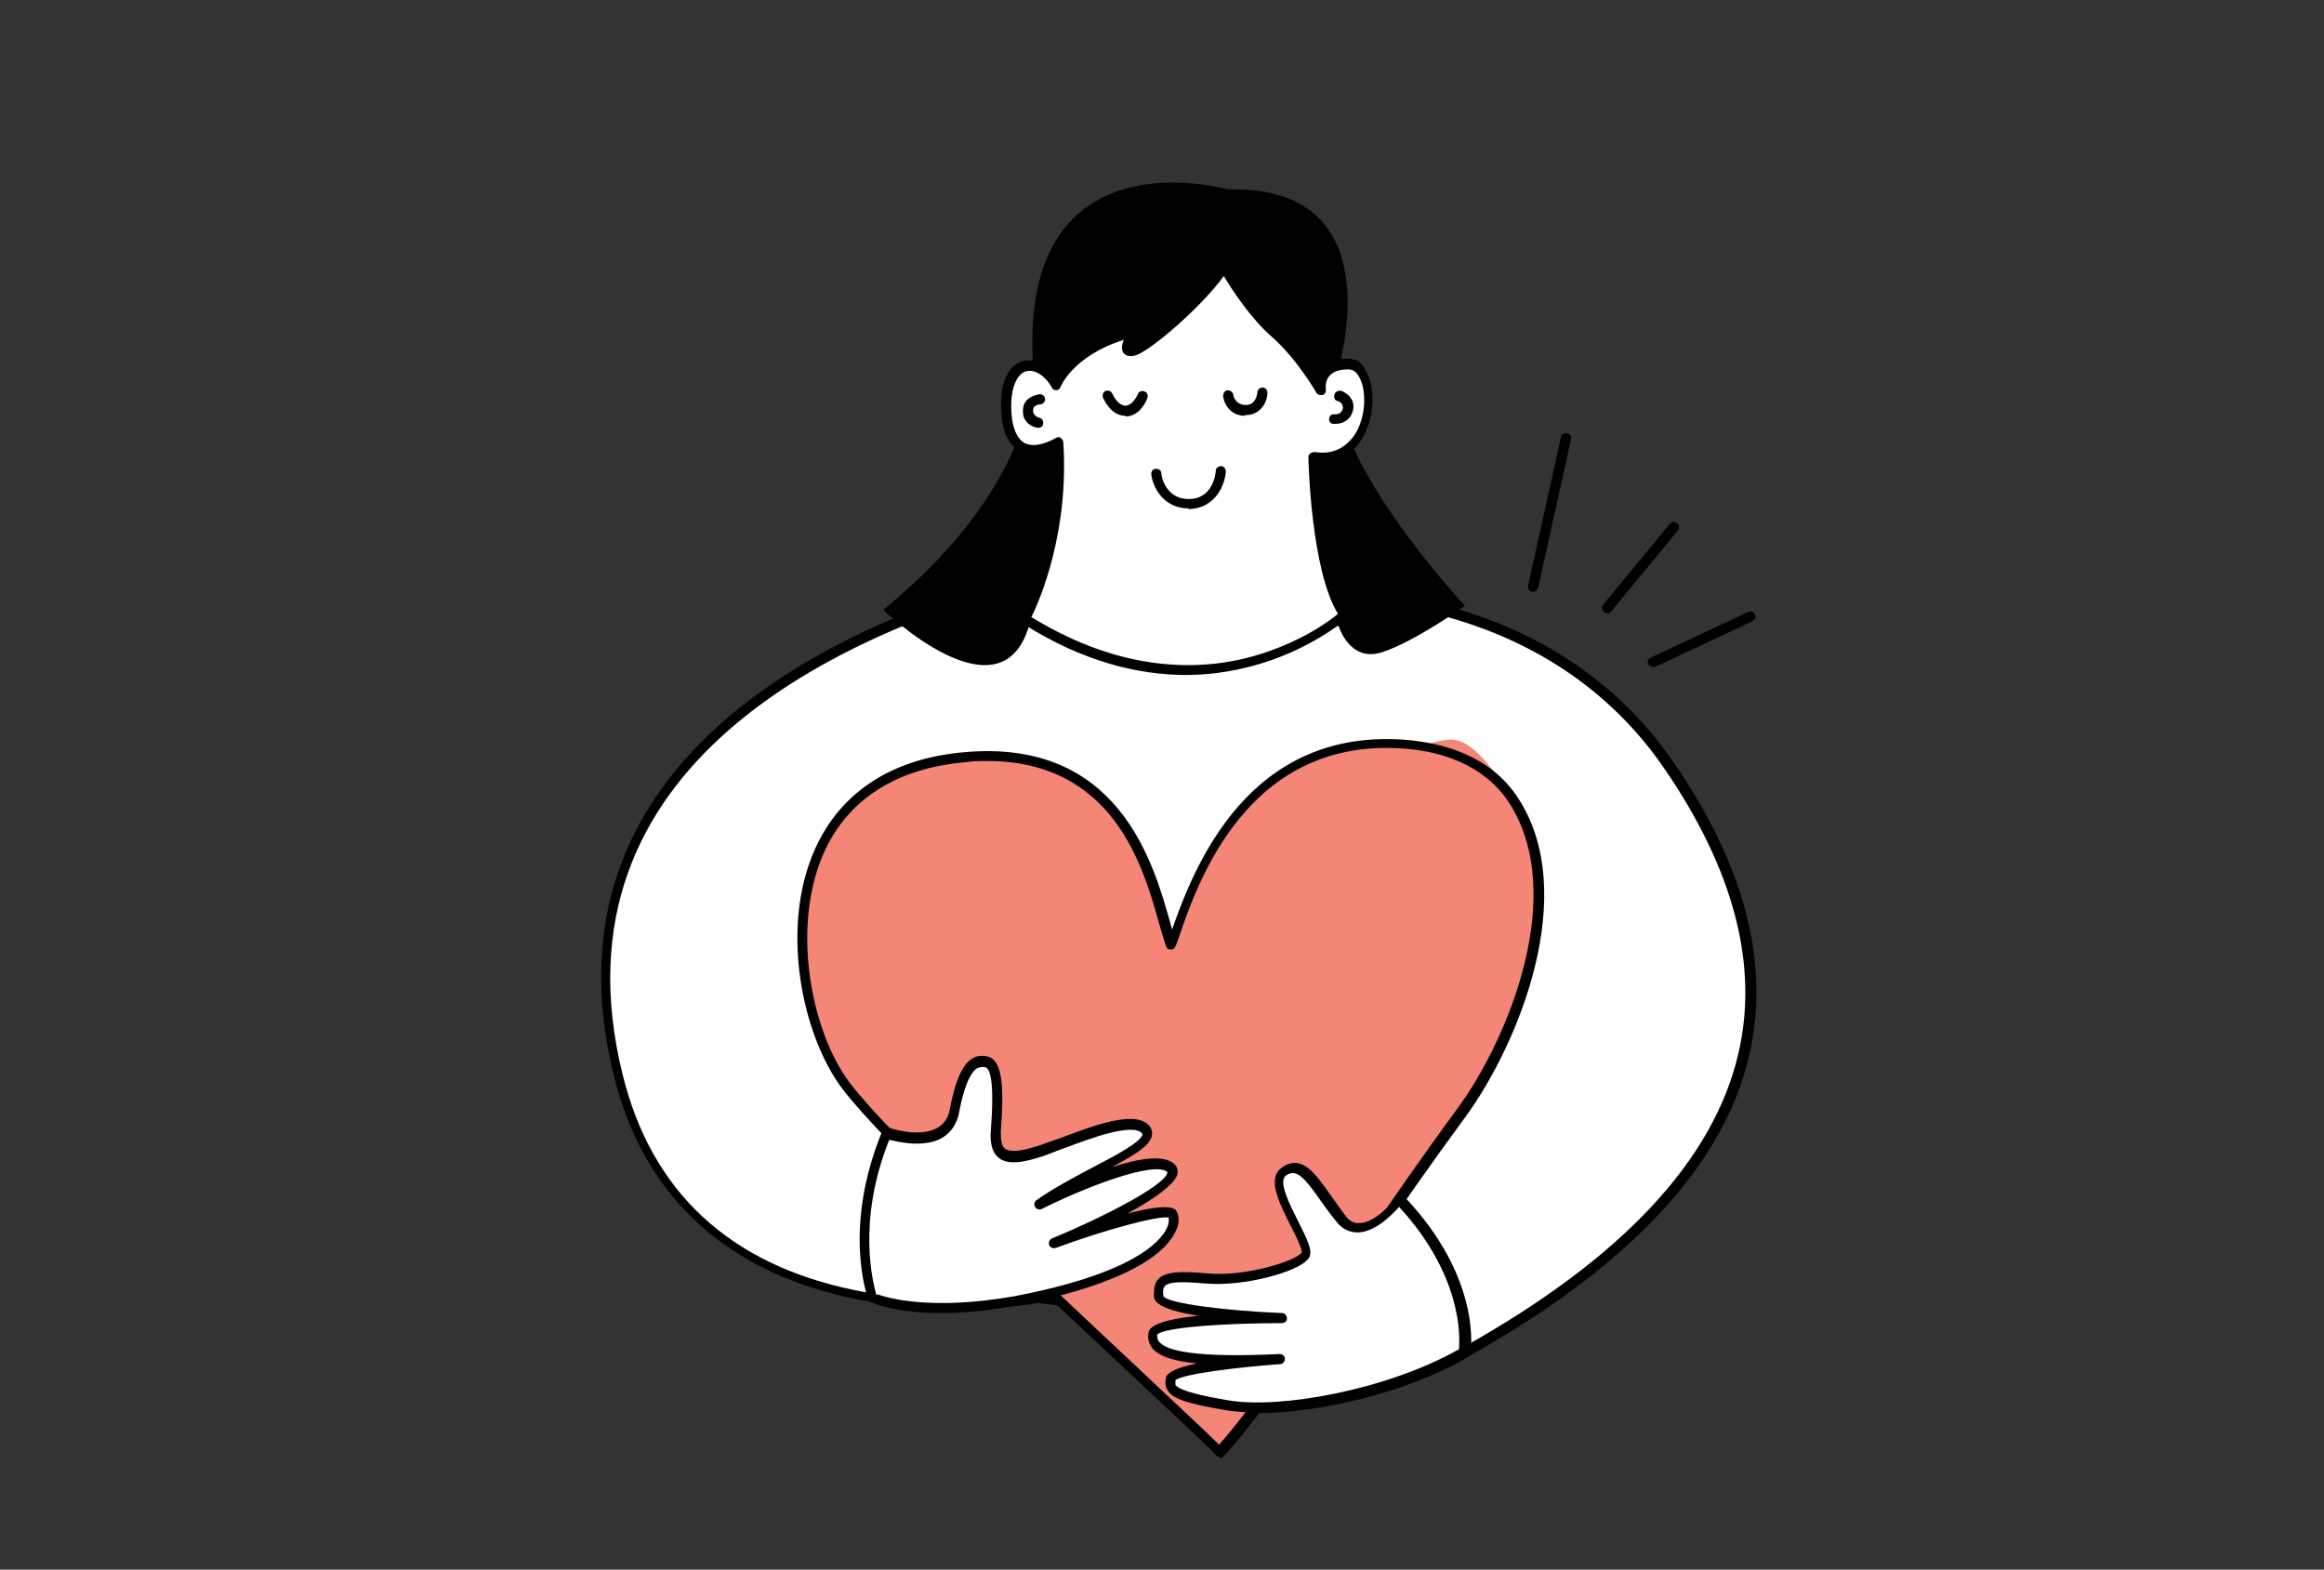 <?xml version="1.0" encoding="UTF-8"?>
<svg id="Layer_1" data-name="Layer 1" xmlns="http://www.w3.org/2000/svg" version="1.1" viewBox="0 0 346 233.7">
  <rect x="0" y="0" width="346" height="233.7" fill="#333333" stroke="none"/>
  <defs>
    <style>
      .cls-1 {
        fill: #f48577;
      }

      .cls-1, .cls-2, .cls-3 {
        stroke-width: 0px;
      }

      .cls-2 {
        fill: #000;
      }

      .cls-3 {
        fill: #fff;
      }
    </style>
  </defs>
  <g>
    <path class="cls-3" d="M195.7,88.5s33.6-2.5,52.7,25.3c19.1,27.7,20.6,59.1-30.2,87.5l-63.7-8s-51.8,9.7-62.4-33.2c-10.6-42.9,25.6-64.6,61.8-74.2l42,2.7Z"/>
    <path class="cls-2" d="M218.2,202s0,0,0,0l-63.6-8c-2.8.5-52.8,8.3-63.2-33.8-4.9-19.8-.3-36.7,13.6-50.3,10.9-10.7,27.7-19.3,48.7-24.8,0,0,.2,0,.2,0l41.9,2.7c1.6,0,34.5-1.6,53.3,25.6,10.7,15.5,14.5,30.2,11.3,43.8-3.8,16.4-17.9,31.4-41.7,44.7-.1,0-.2,0-.4,0ZM154.5,192.5s0,0,0,0l63.5,8c23.4-13.1,37.1-27.7,40.8-43.6,3.1-13.2-.7-27.5-11.1-42.6-18.6-27-51.7-25-52-24.9,0,0,0,0-.1,0l-41.8-2.7c-27.8,7.4-72.6,26.8-61.1,73.3,4.3,17.5,16,28.3,34.6,32.1,14,2.9,26.9.6,27,.5,0,0,0,0,.1,0Z"/>
  </g>
  <path class="cls-2" d="M228.3,88.1c0,0-.1,0-.2,0-.4,0-.7-.5-.6-.9l4.9-22.1c0-.4.5-.7.9-.6.4,0,.7.5.6.9l-4.9,22.1c0,.3-.4.6-.7.6Z"/>
  <path class="cls-2" d="M239.3,91.3c-.2,0-.3,0-.5-.2-.3-.3-.4-.7-.1-1.1l9.9-12c.3-.3.7-.4,1.1-.1.3.3.4.7.1,1.1l-9.9,12c-.1.2-.4.3-.6.3Z"/>
  <path class="cls-2" d="M246.1,99.3c-.3,0-.6-.2-.7-.4-.2-.4,0-.8.4-1l14.5-6.8c.4-.2.8,0,1,.4.2.4,0,.8-.4,1l-14.5,6.8c-.1,0-.2,0-.3,0Z"/>
  <path class="cls-2" d="M182.8,28.2s-31.1-8.9-29,26c0,0,1.6,17.1-22.3,36.6,0,0,17.4,16.8,21.7,2.4h46.1s1.6,5.5,6.5,3.9,12.3-6.9,12.3-6.9c0,0-21.8-23.3-18.8-35.3,3-12,2.3-27.2-16.5-26.7Z"/>
  <g>
    <path class="cls-3" d="M157.3,57.3s2-5.6,11.5-7.9c0,0-2,3.4.2,2.7s10.5-7.9,13.3-12.5c0,0,3.5,6.4,7.5,9.8,4,3.5,6.9,8.6,6.9,8.6,0,0-.7-3.8,4.1-3.8s4.5,15.3-5.2,13.9c0,0,.3,17.5,4.6,23.5,0,0-19.9,18.1-47.7.6,0,0,6-11.2,5-26.4,0,0-7,4.5-7.7-4-.7-8.6,4.9-8.9,7.4-4.4Z"/>
    <path class="cls-2" d="M176.7,100.5c-7.1,0-15.4-1.9-24.5-7.7-.3-.2-.4-.6-.3-1,0-.1,5.6-10.6,5-24.9-1.2.6-3.2,1.2-5,.3-1.6-.8-2.6-2.7-2.8-5.5-.5-6.1,2-7.6,3.1-7.9,1.7-.5,3.6.3,4.9,2,1.2-1.9,4.3-5.4,11.4-7.2.3,0,.6,0,.8.3s.2.6,0,.8c-.3.6-.6,1.3-.7,1.7,0,0,0,0,0,0,1.9-.6,10.1-7.6,12.9-12.2.1-.2.4-.4.7-.4.3,0,.5.2.6.4,0,0,3.5,6.3,7.3,9.6,2.6,2.3,4.7,5.1,5.9,7,.1-.3.3-.6.5-.9.8-1,2.2-1.5,4-1.5s2.3.7,3,2.1c1.3,2.5,1.2,7.2-1.1,10.4-1.1,1.5-3,3.2-6.3,3,.1,3.5.8,17.3,4.5,22.2.2.3.2.7-.1,1-.1.1-9.5,8.4-24.1,8.4ZM153.6,91.9c13.8,8.5,25.6,7.9,33,5.8,6.7-1.9,11.2-5.1,12.6-6.3-4-6.5-4.4-22.6-4.4-23.3,0-.2,0-.4.3-.6.2-.1.4-.2.6-.2,3.1.5,4.8-1,5.8-2.3,1.9-2.6,2-6.8.9-8.8-.4-.8-1-1.2-1.6-1.2-1.4,0-2.3.3-2.9,1-.7.8-.5,2-.5,2,0,.4-.1.7-.5.8-.3.1-.7,0-.9-.3,0,0-2.9-5.1-6.7-8.4-3.1-2.7-5.9-7-7.1-9-3.4,4.7-10.9,11.1-13.1,11.8-1,.3-1.5,0-1.8-.3-.4-.5-.3-1.2,0-2-7.6,2.4-9.4,7-9.4,7-.1.3-.4.5-.6.5-.3,0-.6-.1-.7-.4-1-1.8-2.6-2.8-3.9-2.4-1.2.4-2.4,2.3-2.1,6.4.2,2.3.9,3.7,2,4.3,1.9.9,4.6-.8,4.6-.8.2-.1.5-.2.7,0,.2.1.4.4.4.6.9,13.4-3.5,23.6-4.8,26.2Z"/>
  </g>
  <path class="cls-2" d="M167.5,61.9s0,0,0,0c-2.2,0-3.2-2.6-3.3-2.7-.1-.4,0-.8.4-1,.4-.1.8,0,1,.4,0,0,.7,1.7,1.9,1.8,1.2,0,1.9-1.7,1.9-1.7.1-.4.6-.6,1-.4.4.1.6.6.4,1,0,.1-1,2.7-3.2,2.7Z"/>
  <path class="cls-2" d="M185.3,61.9c-2.2,0-3.1-1.9-3.2-2.9,0-.4.2-.8.6-.9.4,0,.8.2.9.6,0,.2.3,1.6,1.9,1.6,1.5,0,1.7-1.7,1.7-1.9,0-.4.4-.7.8-.7.4,0,.7.4.7.8,0,1.1-.8,3.2-3.1,3.3,0,0-.1,0-.2,0Z"/>
  <path class="cls-2" d="M177,75.7c-3.9,0-5.4-3.3-5.6-5.1,0-.4.2-.8.7-.8.4,0,.8.2.8.7,0,.2.5,3.8,4.1,3.8s0,0,0,0c3.7,0,4-4,4-4.2,0-.4.4-.7.8-.7.4,0,.7.4.7.8-.1,1.9-1.5,5.5-5.5,5.6,0,0,0,0-.1,0Z"/>
  <path class="cls-2" d="M198.9,63.1c-.1,0-.2,0-.4,0-.4,0-.7-.4-.6-.8,0-.4.4-.7.8-.6.2,0,1,0,1.2-.8.2-.8-.6-1.2-.8-1.2-.4-.1-.6-.6-.4-1,.1-.4.6-.6,1-.5.8.3,2.2,1.3,1.7,3-.4,1.5-1.7,1.9-2.5,1.9Z"/>
  <path class="cls-2" d="M154.6,63.7s0,0-.1,0c-.8-.1-2.3-.8-2.2-2.6,0-1.8,1.7-2.3,2.5-2.4.4,0,.8.3.8.7,0,.4-.3.8-.7.8-.2,0-1.1.1-1.1.9,0,.8.7,1,.9,1.1.4,0,.7.5.6.9,0,.4-.4.6-.7.6Z"/>
  <g>
    <path class="cls-1" d="M181.6,216.2c6.2-6.8,11.1-15,16.3-22.5,6.5-9.3,12.8-18.8,19.6-27.9,8.6-11.6,16.7-33.3,7.9-46.7s-9.5-7.7-15.6-8.2c-25.6-2.3-32.8,23.1-35.3,29.9-2.4-6.8-5.3-30.3-30.9-28-30.4,2.8-26.8,36.7-17.6,48.9,8.4,11.1,49.6,48.3,55.6,54.6"/>
    <path class="cls-2" d="M181.6,216.9c-.2,0-.4,0-.5-.2-1.8-1.9-6.9-6.6-13.3-12.6-14.5-13.6-36.5-34.2-42.4-42-6-8-9.3-23.9-4.1-35.6,2.6-5.9,8.6-13.3,22.2-14.5,23-2.1,28.2,16.4,30.7,25.3.1.4.2.7.3,1.1,3.2-9.1,11.3-30.4,35.3-28.2,5.1.5,12.1,2.3,16.2,8.6,9.3,14.2.1,36.7-7.9,47.6-5,6.8-9.9,13.8-14.6,20.7-1.7,2.4-3.3,4.8-5,7.3-1.3,1.8-2.5,3.7-3.8,5.6-3.9,5.8-7.9,11.8-12.6,16.9-.1.2-.3.2-.5.2h0ZM147,113.3c-1.1,0-2.2,0-3.4.2-10.2.9-17.5,5.6-21,13.6-4.8,10.9-1.9,26.4,3.9,34.1,5.8,7.7,27.7,28.2,42.2,41.8,5.8,5.5,10.6,9.9,12.8,12.1,4.4-5,8.2-10.7,11.9-16.2,1.3-1.9,2.5-3.8,3.8-5.6,1.7-2.4,3.3-4.8,5-7.3,4.7-6.8,9.6-13.9,14.6-20.7,7.8-10.5,16.7-32.3,7.8-45.9-3.8-5.7-10.3-7.5-15.1-7.9-23.6-2.1-31.2,19.8-34,28.1-.2.5-.3.9-.5,1.3-.1.3-.4.5-.7.5s-.6-.2-.7-.5c-.3-.9-.6-2-1-3.3-2.4-8.6-6.8-24.3-25.7-24.3Z"/>
  </g>
  <g>
    <path class="cls-3" d="M132.1,168.5s8.9,3.1,10.1-3.2,2.7-7.7,4.7-7.3,1.8,5.9,1.4,10.4c-.3,4.5,2.9,4.1,6.9,2.7,4.1-1.3,13-5.6,15.3-3.2s-8.6,6.1-15.8,11.1c0,0,16.4-8.1,19.6-5.4,3.2,2.7-17.4,11.2-17.4,11.2,0,0,16.7-5.9,17.7-4.2.9,1.6-.7,8.5-23.4,12.9-14.6,2.6-21.2-.5-21.2-.5,0,0-3.9-10.4,2-24.7Z"/>
    <path class="cls-2" d="M140.2,195.5c-7,0-10.3-1.5-10.5-1.6-.2,0-.3-.2-.4-.4-.2-.4-3.9-10.8,2.1-25.2.2-.4.6-.6.9-.4,0,0,4.6,1.6,7.3,0,1-.6,1.6-1.5,1.8-2.7.8-4.2,1.8-6.5,3.2-7.5.7-.5,1.5-.6,2.4-.4,2.3.5,2.5,4.7,2,11.2,0,1.3.1,2.1.6,2.5,1,.8,3.4.1,5.3-.5.8-.3,1.9-.7,3.1-1.1,4.8-1.8,10.8-4.1,13-1.9.5.5.6,1.1.5,1.5-.2,1.5-2.3,2.8-6,4.8,3.9-1.3,7.6-1.9,9.2-.6.5.4.7.9.6,1.5,0,.5-.8,2.4-7.5,6,6.6-1.7,7.2-.7,7.4-.3.4.8.4,1.9-.2,3-1.2,2.6-5.9,7.5-23.8,11-4.4.8-8.1,1.1-11.2,1.1ZM130.6,192.7c1.4.5,7.9,2.5,20.4.3,17.8-3.4,21.8-8.2,22.7-10.1.4-.8.3-1.3.3-1.6-1.4-.4-9.8,1.9-16.8,4.5-.4.1-.8,0-1-.4-.1-.4,0-.8.4-1,8.2-3.4,16.9-8,17.2-9.8,0,0,0,0,0-.1-1.9-1.7-12.1,2.2-18.7,5.5-.4.2-.8,0-1-.3-.2-.3-.1-.8.2-1,2.7-1.9,5.8-3.5,8.6-5,3.3-1.7,7-3.7,7.2-4.8,0,0,0,0-.1-.2-1.5-1.5-7.7.8-11.4,2.2-1.2.4-2.3.9-3.2,1.2-3,1-5.3,1.4-6.7.3-.9-.7-1.3-2-1.2-3.8.6-7.7-.1-9.5-.8-9.7-.5-.1-.9,0-1.3.2-1,.7-1.9,2.8-2.6,6.5-.3,1.7-1.2,3-2.5,3.8-2.6,1.5-6.3.7-7.9.3-4.9,12.2-2.4,21.4-1.9,23.2Z"/>
  </g>
  <g>
    <path class="cls-3" d="M208.4,178.5s-5.3,7.1-8.8,2.8c-3.5-4.3-5.4-9.1-8.4-7s4.4,11,3.1,12.6-9,3.9-14.7,3.4-7.2.3-7.2,2.7c0,2.5,18.4,3.2,18.4,3.2,0,0-18.9-.1-19.2,2.3s1.8,4.6,18.9,3.8c0,0-15.9,1.1-16.3,2.9-.4,1.8.6,2.7,8.5,4,8.1,1.4,24.6-1.8,35.2-7.9,0,0,1.8-10.7-9.6-22.8Z"/>
    <path class="cls-2" d="M187.2,210.3c-1.7,0-3.2-.1-4.5-.3-5.9-1-8-1.7-8.8-2.9-.5-.7-.4-1.5-.3-2,.2-.8,1.7-1.5,4.6-2.1-4.2-.4-5.7-1.3-6.5-2.1-.6-.7-.9-1.5-.7-2.5.1-.9,1.7-1.9,7.4-2.5-3.8-.6-6.6-1.5-6.6-2.9,0-1,0-2,.8-2.7,1-.9,3-1.1,7.2-.7,5.6.5,13-1.8,14-3.1.1-.5-.9-2.6-1.6-3.9-1.7-3.4-3.7-7.2-1.3-8.8,2.9-2,4.9.9,7.1,4,.7,1,1.5,2.1,2.3,3.2.6.8,1.3,1.2,2.1,1.1,2.2,0,4.7-2.8,5.5-3.8.1-.2.3-.3.6-.3.2,0,.4,0,.6.2,11.6,12.2,9.9,23,9.8,23.4,0,.2-.2.4-.4.5-9.3,5.4-22.5,8.3-31.2,8.3ZM175,205.4c0,.4,0,.6,0,.8.6.9,4.3,1.7,7.9,2.3,7.6,1.3,23.5-1.5,34.3-7.6.2-1.8.5-11-8.9-21.2-1.1,1.2-3.5,3.7-6.1,3.8-1.3,0-2.4-.5-3.3-1.7-.9-1.1-1.7-2.2-2.4-3.2-2.4-3.4-3.5-4.6-5-3.6-1.3.8.5,4.3,1.8,6.9,1.3,2.6,2.3,4.5,1.5,5.5-1.5,2-9.7,4.2-15.3,3.7-2.4-.2-5.2-.4-6,.3-.3.3-.4.7-.3,1.6.7,1.1,9.8,2.2,17.7,2.5.4,0,.7.4.7.8,0,.4-.3.7-.8.7h0c-8.2,0-17.5.6-18.5,1.7,0,.5,0,.9.4,1.2,1.5,1.6,7.5,2.2,17.8,1.7.4,0,.8.3.8.7,0,.4-.3.8-.7.8-6.8.5-14.6,1.5-15.6,2.4Z"/>
  </g>
</svg>